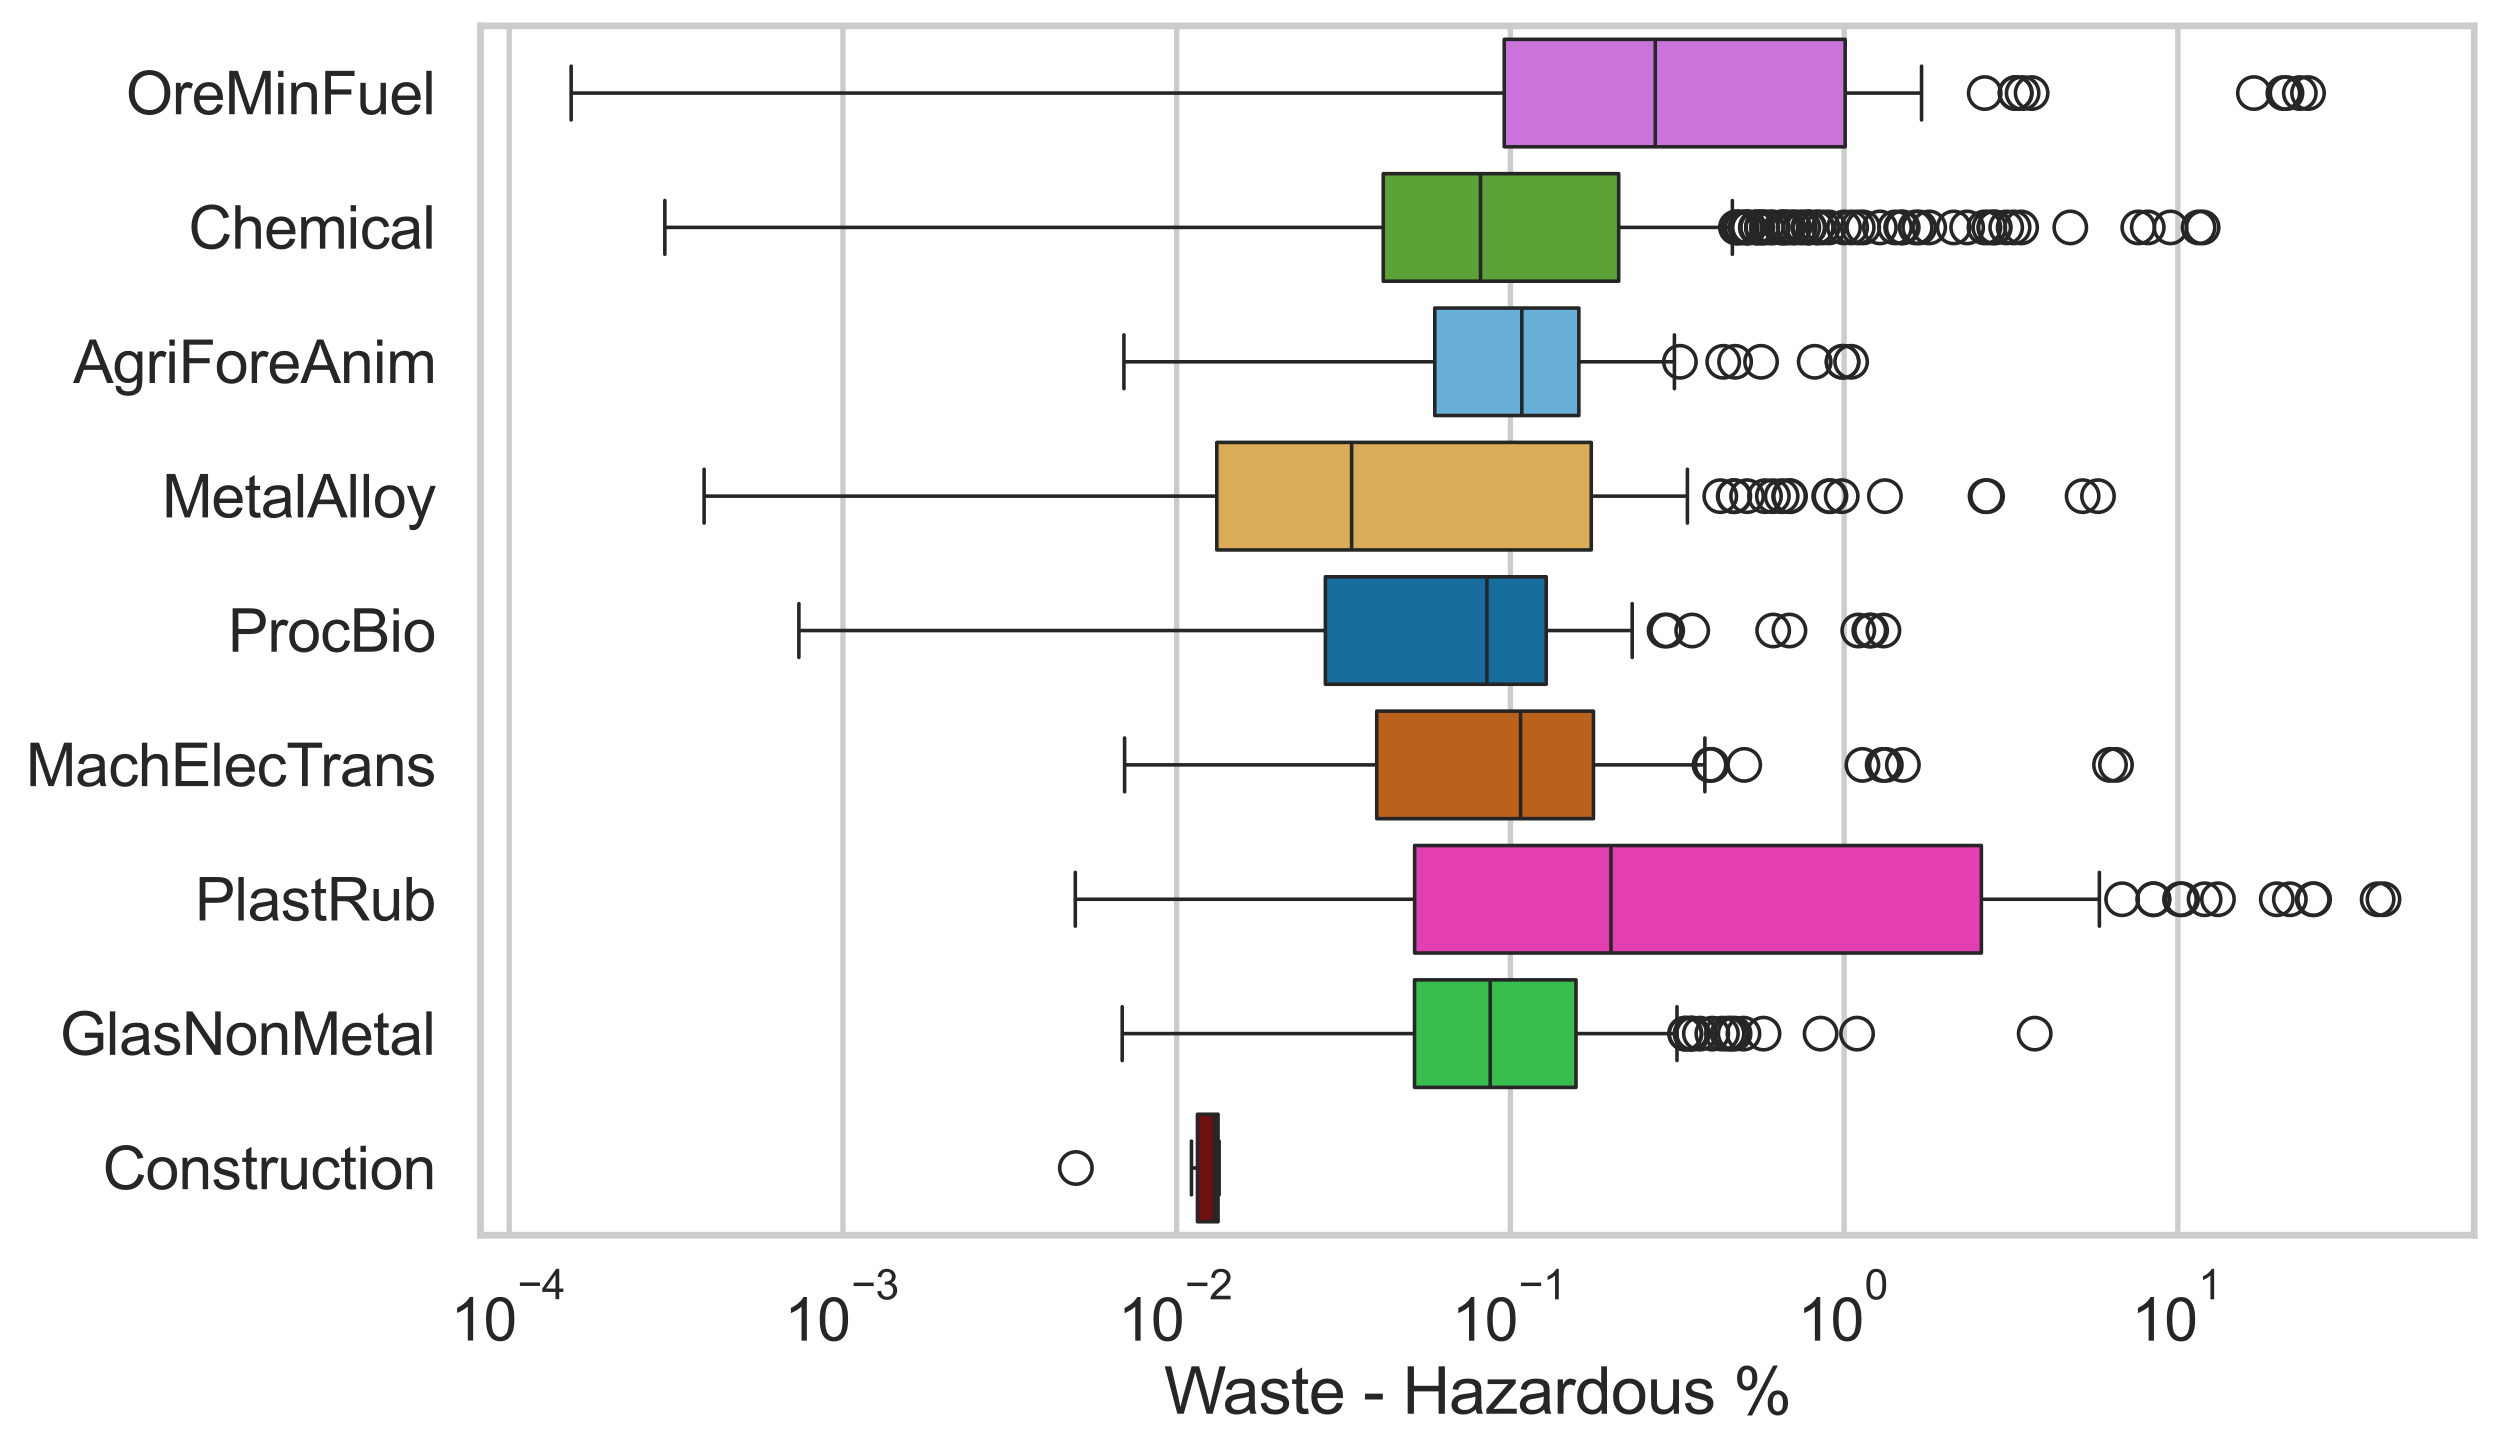 <?xml version="1.0" encoding="utf-8" standalone="no"?>
<!DOCTYPE svg PUBLIC "-//W3C//DTD SVG 1.1//EN"
  "http://www.w3.org/Graphics/SVG/1.1/DTD/svg11.dtd">
<svg xmlns:xlink="http://www.w3.org/1999/xlink" width="695.577pt" height="404.121pt" viewBox="0 0 695.577 404.121" xmlns="http://www.w3.org/2000/svg" version="1.1">
 <defs>
  <style type="text/css">*{stroke-linejoin: round; stroke-linecap: butt}</style>
 </defs>
 <g id="figure_1">
  <g id="patch_1">
   <path d="M 0 404.121 
L 695.577 404.121 
L 695.577 0 
L 0 0 
z
" style="fill: #ffffff"/>
  </g>
  <g id="axes_1">
   <g id="patch_2">
    <path d="M 133.697 343.665 
L 688.377 343.665 
L 688.377 7.2 
L 133.697 7.2 
z
" style="fill: #ffffff"/>
   </g>
   <g id="matplotlib.axis_1">
    <g id="xtick_1">
     <g id="line2d_1">
      <path d="M 141.683 343.665 
L 141.683 7.2 
" clip-path="url(#p36e821c05b)" style="fill: none; stroke: #cccccc; stroke-width: 1.5; stroke-linecap: round"/>
     </g>
     <g id="text_1">
      <!-- $\mathdefault{10^{-4}}$ -->
      <g style="fill: #262626" transform="translate(125.348 373.015) scale(0.165 -0.165)">
       <defs>
        <path id="ArialMT-31" d="M 2384 0 
L 1822 0 
L 1822 3584 
Q 1619 3391 1289 3197 
Q 959 3003 697 2906 
L 697 3450 
Q 1169 3672 1522 3987 
Q 1875 4303 2022 4600 
L 2384 4600 
L 2384 0 
z
" transform="scale(0.016)"/>
        <path id="ArialMT-30" d="M 266 2259 
Q 266 3072 433 3567 
Q 600 4063 929 4331 
Q 1259 4600 1759 4600 
Q 2128 4600 2406 4451 
Q 2684 4303 2865 4023 
Q 3047 3744 3150 3342 
Q 3253 2941 3253 2259 
Q 3253 1453 3087 958 
Q 2922 463 2592 192 
Q 2263 -78 1759 -78 
Q 1097 -78 719 397 
Q 266 969 266 2259 
z
M 844 2259 
Q 844 1131 1108 757 
Q 1372 384 1759 384 
Q 2147 384 2411 759 
Q 2675 1134 2675 2259 
Q 2675 3391 2411 3762 
Q 2147 4134 1753 4134 
Q 1366 4134 1134 3806 
Q 844 3388 844 2259 
z
" transform="scale(0.016)"/>
        <path id="ArialMT-2212" d="M 3381 1997 
L 356 1997 
L 356 2522 
L 3381 2522 
L 3381 1997 
z
" transform="scale(0.016)"/>
        <path id="ArialMT-34" d="M 2069 0 
L 2069 1097 
L 81 1097 
L 81 1613 
L 2172 4581 
L 2631 4581 
L 2631 1613 
L 3250 1613 
L 3250 1097 
L 2631 1097 
L 2631 0 
L 2069 0 
z
M 2069 1613 
L 2069 3678 
L 634 1613 
L 2069 1613 
z
" transform="scale(0.016)"/>
       </defs>
       <use xlink:href="#ArialMT-31" transform="translate(0 0.202)"/>
       <use xlink:href="#ArialMT-30" transform="translate(55.615 0.202)"/>
       <use xlink:href="#ArialMT-2212" transform="translate(112.973 69.895) scale(0.7)"/>
       <use xlink:href="#ArialMT-34" transform="translate(153.852 69.895) scale(0.7)"/>
      </g>
     </g>
    </g>
    <g id="xtick_2">
     <g id="line2d_2">
      <path d="M 234.536 343.665 
L 234.536 7.2 
" clip-path="url(#p36e821c05b)" style="fill: none; stroke: #cccccc; stroke-width: 1.5; stroke-linecap: round"/>
     </g>
     <g id="text_2">
      <!-- $\mathdefault{10^{-3}}$ -->
      <g style="fill: #262626" transform="translate(218.201 373.18) scale(0.165 -0.165)">
       <defs>
        <path id="ArialMT-33" d="M 269 1209 
L 831 1284 
Q 928 806 1161 595 
Q 1394 384 1728 384 
Q 2125 384 2398 659 
Q 2672 934 2672 1341 
Q 2672 1728 2419 1979 
Q 2166 2231 1775 2231 
Q 1616 2231 1378 2169 
L 1441 2663 
Q 1497 2656 1531 2656 
Q 1891 2656 2178 2843 
Q 2466 3031 2466 3422 
Q 2466 3731 2256 3934 
Q 2047 4138 1716 4138 
Q 1388 4138 1169 3931 
Q 950 3725 888 3313 
L 325 3413 
Q 428 3978 793 4289 
Q 1159 4600 1703 4600 
Q 2078 4600 2393 4439 
Q 2709 4278 2876 4000 
Q 3044 3722 3044 3409 
Q 3044 3113 2884 2869 
Q 2725 2625 2413 2481 
Q 2819 2388 3044 2092 
Q 3269 1797 3269 1353 
Q 3269 753 2831 336 
Q 2394 -81 1725 -81 
Q 1122 -81 723 278 
Q 325 638 269 1209 
z
" transform="scale(0.016)"/>
       </defs>
       <use xlink:href="#ArialMT-31" transform="translate(0 0.994)"/>
       <use xlink:href="#ArialMT-30" transform="translate(55.615 0.994)"/>
       <use xlink:href="#ArialMT-2212" transform="translate(112.973 70.688) scale(0.7)"/>
       <use xlink:href="#ArialMT-33" transform="translate(153.852 70.688) scale(0.7)"/>
      </g>
     </g>
    </g>
    <g id="xtick_3">
     <g id="line2d_3">
      <path d="M 327.39 343.665 
L 327.39 7.2 
" clip-path="url(#p36e821c05b)" style="fill: none; stroke: #cccccc; stroke-width: 1.5; stroke-linecap: round"/>
     </g>
     <g id="text_3">
      <!-- $\mathdefault{10^{-2}}$ -->
      <g style="fill: #262626" transform="translate(311.055 373.18) scale(0.165 -0.165)">
       <defs>
        <path id="ArialMT-32" d="M 3222 541 
L 3222 0 
L 194 0 
Q 188 203 259 391 
Q 375 700 629 1000 
Q 884 1300 1366 1694 
Q 2113 2306 2375 2664 
Q 2638 3022 2638 3341 
Q 2638 3675 2398 3904 
Q 2159 4134 1775 4134 
Q 1369 4134 1125 3890 
Q 881 3647 878 3216 
L 300 3275 
Q 359 3922 746 4261 
Q 1134 4600 1788 4600 
Q 2447 4600 2831 4234 
Q 3216 3869 3216 3328 
Q 3216 3053 3103 2787 
Q 2991 2522 2730 2228 
Q 2469 1934 1863 1422 
Q 1356 997 1212 845 
Q 1069 694 975 541 
L 3222 541 
z
" transform="scale(0.016)"/>
       </defs>
       <use xlink:href="#ArialMT-31" transform="translate(0 0.994)"/>
       <use xlink:href="#ArialMT-30" transform="translate(55.615 0.994)"/>
       <use xlink:href="#ArialMT-2212" transform="translate(112.973 70.688) scale(0.7)"/>
       <use xlink:href="#ArialMT-32" transform="translate(153.852 70.688) scale(0.7)"/>
      </g>
     </g>
    </g>
    <g id="xtick_4">
     <g id="line2d_4">
      <path d="M 420.243 343.665 
L 420.243 7.2 
" clip-path="url(#p36e821c05b)" style="fill: none; stroke: #cccccc; stroke-width: 1.5; stroke-linecap: round"/>
     </g>
     <g id="text_4">
      <!-- $\mathdefault{10^{-1}}$ -->
      <g style="fill: #262626" transform="translate(403.908 373.18) scale(0.165 -0.165)">
       <use xlink:href="#ArialMT-31" transform="translate(0 0.994)"/>
       <use xlink:href="#ArialMT-30" transform="translate(55.615 0.994)"/>
       <use xlink:href="#ArialMT-2212" transform="translate(112.973 70.688) scale(0.7)"/>
       <use xlink:href="#ArialMT-31" transform="translate(153.852 70.688) scale(0.7)"/>
      </g>
     </g>
    </g>
    <g id="xtick_5">
     <g id="line2d_5">
      <path d="M 513.097 343.665 
L 513.097 7.2 
" clip-path="url(#p36e821c05b)" style="fill: none; stroke: #cccccc; stroke-width: 1.5; stroke-linecap: round"/>
     </g>
     <g id="text_5">
      <!-- $\mathdefault{10^{0}}$ -->
      <g style="fill: #262626" transform="translate(500.144 373.18) scale(0.165 -0.165)">
       <use xlink:href="#ArialMT-31" transform="translate(0 0.994)"/>
       <use xlink:href="#ArialMT-30" transform="translate(55.615 0.994)"/>
       <use xlink:href="#ArialMT-30" transform="translate(112.973 70.688) scale(0.7)"/>
      </g>
     </g>
    </g>
    <g id="xtick_6">
     <g id="line2d_6">
      <path d="M 605.95 343.665 
L 605.95 7.2 
" clip-path="url(#p36e821c05b)" style="fill: none; stroke: #cccccc; stroke-width: 1.5; stroke-linecap: round"/>
     </g>
     <g id="text_6">
      <!-- $\mathdefault{10^{1}}$ -->
      <g style="fill: #262626" transform="translate(592.998 373.18) scale(0.165 -0.165)">
       <use xlink:href="#ArialMT-31" transform="translate(0 0.994)"/>
       <use xlink:href="#ArialMT-30" transform="translate(55.615 0.994)"/>
       <use xlink:href="#ArialMT-31" transform="translate(112.973 70.688) scale(0.7)"/>
      </g>
     </g>
    </g>
    <g id="xtick_7"/>
    <g id="xtick_8"/>
    <g id="xtick_9"/>
    <g id="xtick_10"/>
    <g id="xtick_11"/>
    <g id="xtick_12"/>
    <g id="xtick_13"/>
    <g id="xtick_14"/>
    <g id="xtick_15"/>
    <g id="xtick_16"/>
    <g id="xtick_17"/>
    <g id="xtick_18"/>
    <g id="xtick_19"/>
    <g id="xtick_20"/>
    <g id="xtick_21"/>
    <g id="xtick_22"/>
    <g id="xtick_23"/>
    <g id="xtick_24"/>
    <g id="xtick_25"/>
    <g id="xtick_26"/>
    <g id="xtick_27"/>
    <g id="xtick_28"/>
    <g id="xtick_29"/>
    <g id="xtick_30"/>
    <g id="xtick_31"/>
    <g id="xtick_32"/>
    <g id="xtick_33"/>
    <g id="xtick_34"/>
    <g id="xtick_35"/>
    <g id="xtick_36"/>
    <g id="xtick_37"/>
    <g id="xtick_38"/>
    <g id="xtick_39"/>
    <g id="xtick_40"/>
    <g id="xtick_41"/>
    <g id="xtick_42"/>
    <g id="xtick_43"/>
    <g id="xtick_44"/>
    <g id="xtick_45"/>
    <g id="xtick_46"/>
    <g id="xtick_47"/>
    <g id="xtick_48"/>
    <g id="xtick_49"/>
    <g id="xtick_50"/>
    <g id="xtick_51"/>
    <g id="xtick_52"/>
    <g id="xtick_53"/>
    <g id="text_7">
     <!-- Waste - Hazardous % -->
     <g style="fill: #262626" transform="translate(323.848 393.344) scale(0.18 -0.18)">
      <defs>
       <path id="ArialMT-57" d="M 1294 0 
L 78 4581 
L 700 4581 
L 1397 1578 
Q 1509 1106 1591 641 
Q 1766 1375 1797 1488 
L 2669 4581 
L 3400 4581 
L 4056 2263 
Q 4303 1400 4413 641 
Q 4500 1075 4641 1638 
L 5359 4581 
L 5969 4581 
L 4713 0 
L 4128 0 
L 3163 3491 
Q 3041 3928 3019 4028 
Q 2947 3713 2884 3491 
L 1913 0 
L 1294 0 
z
" transform="scale(0.016)"/>
       <path id="ArialMT-61" d="M 2588 409 
Q 2275 144 1986 34 
Q 1697 -75 1366 -75 
Q 819 -75 525 192 
Q 231 459 231 875 
Q 231 1119 342 1320 
Q 453 1522 633 1644 
Q 813 1766 1038 1828 
Q 1203 1872 1538 1913 
Q 2219 1994 2541 2106 
Q 2544 2222 2544 2253 
Q 2544 2597 2384 2738 
Q 2169 2928 1744 2928 
Q 1347 2928 1158 2789 
Q 969 2650 878 2297 
L 328 2372 
Q 403 2725 575 2942 
Q 747 3159 1072 3276 
Q 1397 3394 1825 3394 
Q 2250 3394 2515 3294 
Q 2781 3194 2906 3042 
Q 3031 2891 3081 2659 
Q 3109 2516 3109 2141 
L 3109 1391 
Q 3109 606 3145 398 
Q 3181 191 3288 0 
L 2700 0 
Q 2613 175 2588 409 
z
M 2541 1666 
Q 2234 1541 1622 1453 
Q 1275 1403 1131 1340 
Q 988 1278 909 1158 
Q 831 1038 831 891 
Q 831 666 1001 516 
Q 1172 366 1500 366 
Q 1825 366 2078 508 
Q 2331 650 2450 897 
Q 2541 1088 2541 1459 
L 2541 1666 
z
" transform="scale(0.016)"/>
       <path id="ArialMT-73" d="M 197 991 
L 753 1078 
Q 800 744 1014 566 
Q 1228 388 1613 388 
Q 2000 388 2187 545 
Q 2375 703 2375 916 
Q 2375 1106 2209 1216 
Q 2094 1291 1634 1406 
Q 1016 1563 777 1677 
Q 538 1791 414 1992 
Q 291 2194 291 2438 
Q 291 2659 392 2848 
Q 494 3038 669 3163 
Q 800 3259 1026 3326 
Q 1253 3394 1513 3394 
Q 1903 3394 2198 3281 
Q 2494 3169 2634 2976 
Q 2775 2784 2828 2463 
L 2278 2388 
Q 2241 2644 2061 2787 
Q 1881 2931 1553 2931 
Q 1166 2931 1000 2803 
Q 834 2675 834 2503 
Q 834 2394 903 2306 
Q 972 2216 1119 2156 
Q 1203 2125 1616 2013 
Q 2213 1853 2448 1751 
Q 2684 1650 2818 1456 
Q 2953 1263 2953 975 
Q 2953 694 2789 445 
Q 2625 197 2315 61 
Q 2006 -75 1616 -75 
Q 969 -75 630 194 
Q 291 463 197 991 
z
" transform="scale(0.016)"/>
       <path id="ArialMT-74" d="M 1650 503 
L 1731 6 
Q 1494 -44 1306 -44 
Q 1000 -44 831 53 
Q 663 150 594 308 
Q 525 466 525 972 
L 525 2881 
L 113 2881 
L 113 3319 
L 525 3319 
L 525 4141 
L 1084 4478 
L 1084 3319 
L 1650 3319 
L 1650 2881 
L 1084 2881 
L 1084 941 
Q 1084 700 1114 631 
Q 1144 563 1211 522 
Q 1278 481 1403 481 
Q 1497 481 1650 503 
z
" transform="scale(0.016)"/>
       <path id="ArialMT-65" d="M 2694 1069 
L 3275 997 
Q 3138 488 2766 206 
Q 2394 -75 1816 -75 
Q 1088 -75 661 373 
Q 234 822 234 1631 
Q 234 2469 665 2931 
Q 1097 3394 1784 3394 
Q 2450 3394 2872 2941 
Q 3294 2488 3294 1666 
Q 3294 1616 3291 1516 
L 816 1516 
Q 847 969 1125 678 
Q 1403 388 1819 388 
Q 2128 388 2347 550 
Q 2566 713 2694 1069 
z
M 847 1978 
L 2700 1978 
Q 2663 2397 2488 2606 
Q 2219 2931 1791 2931 
Q 1403 2931 1139 2672 
Q 875 2413 847 1978 
z
" transform="scale(0.016)"/>
       <path id="ArialMT-20" transform="scale(0.016)"/>
       <path id="ArialMT-2d" d="M 203 1375 
L 203 1941 
L 1931 1941 
L 1931 1375 
L 203 1375 
z
" transform="scale(0.016)"/>
       <path id="ArialMT-48" d="M 513 0 
L 513 4581 
L 1119 4581 
L 1119 2700 
L 3500 2700 
L 3500 4581 
L 4106 4581 
L 4106 0 
L 3500 0 
L 3500 2159 
L 1119 2159 
L 1119 0 
L 513 0 
z
" transform="scale(0.016)"/>
       <path id="ArialMT-7a" d="M 125 0 
L 125 456 
L 2238 2881 
Q 1878 2863 1603 2863 
L 250 2863 
L 250 3319 
L 2963 3319 
L 2963 2947 
L 1166 841 
L 819 456 
Q 1197 484 1528 484 
L 3063 484 
L 3063 0 
L 125 0 
z
" transform="scale(0.016)"/>
       <path id="ArialMT-72" d="M 416 0 
L 416 3319 
L 922 3319 
L 922 2816 
Q 1116 3169 1280 3281 
Q 1444 3394 1641 3394 
Q 1925 3394 2219 3213 
L 2025 2691 
Q 1819 2813 1613 2813 
Q 1428 2813 1281 2702 
Q 1134 2591 1072 2394 
Q 978 2094 978 1738 
L 978 0 
L 416 0 
z
" transform="scale(0.016)"/>
       <path id="ArialMT-64" d="M 2575 0 
L 2575 419 
Q 2259 -75 1647 -75 
Q 1250 -75 917 144 
Q 584 363 401 755 
Q 219 1147 219 1656 
Q 219 2153 384 2558 
Q 550 2963 881 3178 
Q 1213 3394 1622 3394 
Q 1922 3394 2156 3267 
Q 2391 3141 2538 2938 
L 2538 4581 
L 3097 4581 
L 3097 0 
L 2575 0 
z
M 797 1656 
Q 797 1019 1065 703 
Q 1334 388 1700 388 
Q 2069 388 2326 689 
Q 2584 991 2584 1609 
Q 2584 2291 2321 2609 
Q 2059 2928 1675 2928 
Q 1300 2928 1048 2622 
Q 797 2316 797 1656 
z
" transform="scale(0.016)"/>
       <path id="ArialMT-6f" d="M 213 1659 
Q 213 2581 725 3025 
Q 1153 3394 1769 3394 
Q 2453 3394 2887 2945 
Q 3322 2497 3322 1706 
Q 3322 1066 3130 698 
Q 2938 331 2570 128 
Q 2203 -75 1769 -75 
Q 1072 -75 642 372 
Q 213 819 213 1659 
z
M 791 1659 
Q 791 1022 1069 705 
Q 1347 388 1769 388 
Q 2188 388 2466 706 
Q 2744 1025 2744 1678 
Q 2744 2294 2464 2611 
Q 2184 2928 1769 2928 
Q 1347 2928 1069 2612 
Q 791 2297 791 1659 
z
" transform="scale(0.016)"/>
       <path id="ArialMT-75" d="M 2597 0 
L 2597 488 
Q 2209 -75 1544 -75 
Q 1250 -75 995 37 
Q 741 150 617 320 
Q 494 491 444 738 
Q 409 903 409 1263 
L 409 3319 
L 972 3319 
L 972 1478 
Q 972 1038 1006 884 
Q 1059 663 1231 536 
Q 1403 409 1656 409 
Q 1909 409 2131 539 
Q 2353 669 2445 892 
Q 2538 1116 2538 1541 
L 2538 3319 
L 3100 3319 
L 3100 0 
L 2597 0 
z
" transform="scale(0.016)"/>
       <path id="ArialMT-25" d="M 372 3481 
Q 372 3972 619 4315 
Q 866 4659 1334 4659 
Q 1766 4659 2048 4351 
Q 2331 4044 2331 3447 
Q 2331 2866 2045 2552 
Q 1759 2238 1341 2238 
Q 925 2238 648 2547 
Q 372 2856 372 3481 
z
M 1350 4272 
Q 1141 4272 1002 4090 
Q 863 3909 863 3425 
Q 863 2984 1003 2804 
Q 1144 2625 1350 2625 
Q 1563 2625 1702 2806 
Q 1841 2988 1841 3469 
Q 1841 3913 1700 4092 
Q 1559 4272 1350 4272 
z
M 1353 -169 
L 3859 4659 
L 4316 4659 
L 1819 -169 
L 1353 -169 
z
M 3334 1075 
Q 3334 1569 3581 1911 
Q 3828 2253 4300 2253 
Q 4731 2253 5014 1945 
Q 5297 1638 5297 1041 
Q 5297 459 5011 145 
Q 4725 -169 4303 -169 
Q 3888 -169 3611 142 
Q 3334 453 3334 1075 
z
M 4316 1866 
Q 4103 1866 3964 1684 
Q 3825 1503 3825 1019 
Q 3825 581 3965 400 
Q 4106 219 4313 219 
Q 4528 219 4667 400 
Q 4806 581 4806 1063 
Q 4806 1506 4665 1686 
Q 4525 1866 4316 1866 
z
" transform="scale(0.016)"/>
      </defs>
      <use xlink:href="#ArialMT-57"/>
      <use xlink:href="#ArialMT-61" transform="translate(90.635 0)"/>
      <use xlink:href="#ArialMT-73" transform="translate(146.25 0)"/>
      <use xlink:href="#ArialMT-74" transform="translate(196.25 0)"/>
      <use xlink:href="#ArialMT-65" transform="translate(224.033 0)"/>
      <use xlink:href="#ArialMT-20" transform="translate(279.648 0)"/>
      <use xlink:href="#ArialMT-2d" transform="translate(307.432 0)"/>
      <use xlink:href="#ArialMT-20" transform="translate(340.732 0)"/>
      <use xlink:href="#ArialMT-48" transform="translate(368.516 0)"/>
      <use xlink:href="#ArialMT-61" transform="translate(440.732 0)"/>
      <use xlink:href="#ArialMT-7a" transform="translate(496.348 0)"/>
      <use xlink:href="#ArialMT-61" transform="translate(546.348 0)"/>
      <use xlink:href="#ArialMT-72" transform="translate(601.963 0)"/>
      <use xlink:href="#ArialMT-64" transform="translate(635.264 0)"/>
      <use xlink:href="#ArialMT-6f" transform="translate(690.879 0)"/>
      <use xlink:href="#ArialMT-75" transform="translate(746.494 0)"/>
      <use xlink:href="#ArialMT-73" transform="translate(802.109 0)"/>
      <use xlink:href="#ArialMT-20" transform="translate(852.109 0)"/>
      <use xlink:href="#ArialMT-25" transform="translate(879.893 0)"/>
     </g>
    </g>
   </g>
   <g id="matplotlib.axis_2">
    <g id="ytick_1">
     <g id="text_8">
      <!-- OreMinFuel -->
      <g style="fill: #262626" transform="translate(35.013 31.798) scale(0.165 -0.165)">
       <defs>
        <path id="ArialMT-4f" d="M 309 2231 
Q 309 3372 921 4017 
Q 1534 4663 2503 4663 
Q 3138 4663 3647 4359 
Q 4156 4056 4423 3514 
Q 4691 2972 4691 2284 
Q 4691 1588 4409 1038 
Q 4128 488 3612 205 
Q 3097 -78 2500 -78 
Q 1853 -78 1343 234 
Q 834 547 571 1087 
Q 309 1628 309 2231 
z
M 934 2222 
Q 934 1394 1379 917 
Q 1825 441 2497 441 
Q 3181 441 3623 922 
Q 4066 1403 4066 2288 
Q 4066 2847 3877 3264 
Q 3688 3681 3323 3911 
Q 2959 4141 2506 4141 
Q 1863 4141 1398 3698 
Q 934 3256 934 2222 
z
" transform="scale(0.016)"/>
        <path id="ArialMT-4d" d="M 475 0 
L 475 4581 
L 1388 4581 
L 2472 1338 
Q 2622 884 2691 659 
Q 2769 909 2934 1394 
L 4031 4581 
L 4847 4581 
L 4847 0 
L 4263 0 
L 4263 3834 
L 2931 0 
L 2384 0 
L 1059 3900 
L 1059 0 
L 475 0 
z
" transform="scale(0.016)"/>
        <path id="ArialMT-69" d="M 425 3934 
L 425 4581 
L 988 4581 
L 988 3934 
L 425 3934 
z
M 425 0 
L 425 3319 
L 988 3319 
L 988 0 
L 425 0 
z
" transform="scale(0.016)"/>
        <path id="ArialMT-6e" d="M 422 0 
L 422 3319 
L 928 3319 
L 928 2847 
Q 1294 3394 1984 3394 
Q 2284 3394 2536 3286 
Q 2788 3178 2913 3003 
Q 3038 2828 3088 2588 
Q 3119 2431 3119 2041 
L 3119 0 
L 2556 0 
L 2556 2019 
Q 2556 2363 2490 2533 
Q 2425 2703 2258 2804 
Q 2091 2906 1866 2906 
Q 1506 2906 1245 2678 
Q 984 2450 984 1813 
L 984 0 
L 422 0 
z
" transform="scale(0.016)"/>
        <path id="ArialMT-46" d="M 525 0 
L 525 4581 
L 3616 4581 
L 3616 4041 
L 1131 4041 
L 1131 2622 
L 3281 2622 
L 3281 2081 
L 1131 2081 
L 1131 0 
L 525 0 
z
" transform="scale(0.016)"/>
        <path id="ArialMT-6c" d="M 409 0 
L 409 4581 
L 972 4581 
L 972 0 
L 409 0 
z
" transform="scale(0.016)"/>
       </defs>
       <use xlink:href="#ArialMT-4f"/>
       <use xlink:href="#ArialMT-72" transform="translate(77.783 0)"/>
       <use xlink:href="#ArialMT-65" transform="translate(111.084 0)"/>
       <use xlink:href="#ArialMT-4d" transform="translate(166.699 0)"/>
       <use xlink:href="#ArialMT-69" transform="translate(250 0)"/>
       <use xlink:href="#ArialMT-6e" transform="translate(272.217 0)"/>
       <use xlink:href="#ArialMT-46" transform="translate(327.832 0)"/>
       <use xlink:href="#ArialMT-75" transform="translate(388.916 0)"/>
       <use xlink:href="#ArialMT-65" transform="translate(444.531 0)"/>
       <use xlink:href="#ArialMT-6c" transform="translate(500.146 0)"/>
      </g>
     </g>
    </g>
    <g id="ytick_2">
     <g id="text_9">
      <!-- Chemical -->
      <g style="fill: #262626" transform="translate(52.428 69.183) scale(0.165 -0.165)">
       <defs>
        <path id="ArialMT-43" d="M 3763 1606 
L 4369 1453 
Q 4178 706 3683 314 
Q 3188 -78 2472 -78 
Q 1731 -78 1267 223 
Q 803 525 561 1097 
Q 319 1669 319 2325 
Q 319 3041 592 3573 
Q 866 4106 1370 4382 
Q 1875 4659 2481 4659 
Q 3169 4659 3637 4309 
Q 4106 3959 4291 3325 
L 3694 3184 
Q 3534 3684 3231 3912 
Q 2928 4141 2469 4141 
Q 1941 4141 1586 3887 
Q 1231 3634 1087 3207 
Q 944 2781 944 2328 
Q 944 1744 1114 1308 
Q 1284 872 1643 656 
Q 2003 441 2422 441 
Q 2931 441 3284 734 
Q 3638 1028 3763 1606 
z
" transform="scale(0.016)"/>
        <path id="ArialMT-68" d="M 422 0 
L 422 4581 
L 984 4581 
L 984 2938 
Q 1378 3394 1978 3394 
Q 2347 3394 2619 3248 
Q 2891 3103 3008 2847 
Q 3125 2591 3125 2103 
L 3125 0 
L 2563 0 
L 2563 2103 
Q 2563 2525 2380 2717 
Q 2197 2909 1863 2909 
Q 1613 2909 1392 2779 
Q 1172 2650 1078 2428 
Q 984 2206 984 1816 
L 984 0 
L 422 0 
z
" transform="scale(0.016)"/>
        <path id="ArialMT-6d" d="M 422 0 
L 422 3319 
L 925 3319 
L 925 2853 
Q 1081 3097 1340 3245 
Q 1600 3394 1931 3394 
Q 2300 3394 2536 3241 
Q 2772 3088 2869 2813 
Q 3263 3394 3894 3394 
Q 4388 3394 4653 3120 
Q 4919 2847 4919 2278 
L 4919 0 
L 4359 0 
L 4359 2091 
Q 4359 2428 4304 2576 
Q 4250 2725 4106 2815 
Q 3963 2906 3769 2906 
Q 3419 2906 3187 2673 
Q 2956 2441 2956 1928 
L 2956 0 
L 2394 0 
L 2394 2156 
Q 2394 2531 2256 2718 
Q 2119 2906 1806 2906 
Q 1569 2906 1367 2781 
Q 1166 2656 1075 2415 
Q 984 2175 984 1722 
L 984 0 
L 422 0 
z
" transform="scale(0.016)"/>
        <path id="ArialMT-63" d="M 2588 1216 
L 3141 1144 
Q 3050 572 2676 248 
Q 2303 -75 1759 -75 
Q 1078 -75 664 370 
Q 250 816 250 1647 
Q 250 2184 428 2587 
Q 606 2991 970 3192 
Q 1334 3394 1763 3394 
Q 2303 3394 2647 3120 
Q 2991 2847 3088 2344 
L 2541 2259 
Q 2463 2594 2264 2762 
Q 2066 2931 1784 2931 
Q 1359 2931 1093 2626 
Q 828 2322 828 1663 
Q 828 994 1084 691 
Q 1341 388 1753 388 
Q 2084 388 2306 591 
Q 2528 794 2588 1216 
z
" transform="scale(0.016)"/>
       </defs>
       <use xlink:href="#ArialMT-43"/>
       <use xlink:href="#ArialMT-68" transform="translate(72.217 0)"/>
       <use xlink:href="#ArialMT-65" transform="translate(127.832 0)"/>
       <use xlink:href="#ArialMT-6d" transform="translate(183.447 0)"/>
       <use xlink:href="#ArialMT-69" transform="translate(266.748 0)"/>
       <use xlink:href="#ArialMT-63" transform="translate(288.965 0)"/>
       <use xlink:href="#ArialMT-61" transform="translate(338.965 0)"/>
       <use xlink:href="#ArialMT-6c" transform="translate(394.58 0)"/>
      </g>
     </g>
    </g>
    <g id="ytick_3">
     <g id="text_10">
      <!-- AgriForeAnim -->
      <g style="fill: #262626" transform="translate(20.341 106.568) scale(0.165 -0.165)">
       <defs>
        <path id="ArialMT-41" d="M -9 0 
L 1750 4581 
L 2403 4581 
L 4278 0 
L 3588 0 
L 3053 1388 
L 1138 1388 
L 634 0 
L -9 0 
z
M 1313 1881 
L 2866 1881 
L 2388 3150 
Q 2169 3728 2063 4100 
Q 1975 3659 1816 3225 
L 1313 1881 
z
" transform="scale(0.016)"/>
        <path id="ArialMT-67" d="M 319 -275 
L 866 -356 
Q 900 -609 1056 -725 
Q 1266 -881 1628 -881 
Q 2019 -881 2231 -725 
Q 2444 -569 2519 -288 
Q 2563 -116 2559 434 
Q 2191 0 1641 0 
Q 956 0 581 494 
Q 206 988 206 1678 
Q 206 2153 378 2554 
Q 550 2956 876 3175 
Q 1203 3394 1644 3394 
Q 2231 3394 2613 2919 
L 2613 3319 
L 3131 3319 
L 3131 450 
Q 3131 -325 2973 -648 
Q 2816 -972 2473 -1159 
Q 2131 -1347 1631 -1347 
Q 1038 -1347 672 -1080 
Q 306 -813 319 -275 
z
M 784 1719 
Q 784 1066 1043 766 
Q 1303 466 1694 466 
Q 2081 466 2343 764 
Q 2606 1063 2606 1700 
Q 2606 2309 2336 2618 
Q 2066 2928 1684 2928 
Q 1309 2928 1046 2623 
Q 784 2319 784 1719 
z
" transform="scale(0.016)"/>
       </defs>
       <use xlink:href="#ArialMT-41"/>
       <use xlink:href="#ArialMT-67" transform="translate(66.699 0)"/>
       <use xlink:href="#ArialMT-72" transform="translate(122.314 0)"/>
       <use xlink:href="#ArialMT-69" transform="translate(155.615 0)"/>
       <use xlink:href="#ArialMT-46" transform="translate(177.832 0)"/>
       <use xlink:href="#ArialMT-6f" transform="translate(238.916 0)"/>
       <use xlink:href="#ArialMT-72" transform="translate(294.531 0)"/>
       <use xlink:href="#ArialMT-65" transform="translate(327.832 0)"/>
       <use xlink:href="#ArialMT-41" transform="translate(383.447 0)"/>
       <use xlink:href="#ArialMT-6e" transform="translate(450.146 0)"/>
       <use xlink:href="#ArialMT-69" transform="translate(505.762 0)"/>
       <use xlink:href="#ArialMT-6d" transform="translate(527.979 0)"/>
      </g>
     </g>
    </g>
    <g id="ytick_4">
     <g id="text_11">
      <!-- MetalAlloy -->
      <g style="fill: #262626" transform="translate(45.088 143.953) scale(0.165 -0.165)">
       <defs>
        <path id="ArialMT-79" d="M 397 -1278 
L 334 -750 
Q 519 -800 656 -800 
Q 844 -800 956 -737 
Q 1069 -675 1141 -563 
Q 1194 -478 1313 -144 
Q 1328 -97 1363 -6 
L 103 3319 
L 709 3319 
L 1400 1397 
Q 1534 1031 1641 628 
Q 1738 1016 1872 1384 
L 2581 3319 
L 3144 3319 
L 1881 -56 
Q 1678 -603 1566 -809 
Q 1416 -1088 1222 -1217 
Q 1028 -1347 759 -1347 
Q 597 -1347 397 -1278 
z
" transform="scale(0.016)"/>
       </defs>
       <use xlink:href="#ArialMT-4d"/>
       <use xlink:href="#ArialMT-65" transform="translate(83.301 0)"/>
       <use xlink:href="#ArialMT-74" transform="translate(138.916 0)"/>
       <use xlink:href="#ArialMT-61" transform="translate(166.699 0)"/>
       <use xlink:href="#ArialMT-6c" transform="translate(222.314 0)"/>
       <use xlink:href="#ArialMT-41" transform="translate(244.531 0)"/>
       <use xlink:href="#ArialMT-6c" transform="translate(311.23 0)"/>
       <use xlink:href="#ArialMT-6c" transform="translate(333.447 0)"/>
       <use xlink:href="#ArialMT-6f" transform="translate(355.664 0)"/>
       <use xlink:href="#ArialMT-79" transform="translate(411.279 0)"/>
      </g>
     </g>
    </g>
    <g id="ytick_5">
     <g id="text_12">
      <!-- ProcBio -->
      <g style="fill: #262626" transform="translate(63.424 181.337) scale(0.165 -0.165)">
       <defs>
        <path id="ArialMT-50" d="M 494 0 
L 494 4581 
L 2222 4581 
Q 2678 4581 2919 4538 
Q 3256 4481 3484 4323 
Q 3713 4166 3852 3881 
Q 3991 3597 3991 3256 
Q 3991 2672 3619 2267 
Q 3247 1863 2275 1863 
L 1100 1863 
L 1100 0 
L 494 0 
z
M 1100 2403 
L 2284 2403 
Q 2872 2403 3119 2622 
Q 3366 2841 3366 3238 
Q 3366 3525 3220 3729 
Q 3075 3934 2838 4000 
Q 2684 4041 2272 4041 
L 1100 4041 
L 1100 2403 
z
" transform="scale(0.016)"/>
        <path id="ArialMT-42" d="M 469 0 
L 469 4581 
L 2188 4581 
Q 2713 4581 3030 4442 
Q 3347 4303 3526 4014 
Q 3706 3725 3706 3409 
Q 3706 3116 3547 2856 
Q 3388 2597 3066 2438 
Q 3481 2316 3704 2022 
Q 3928 1728 3928 1328 
Q 3928 1006 3792 729 
Q 3656 453 3456 303 
Q 3256 153 2954 76 
Q 2653 0 2216 0 
L 469 0 
z
M 1075 2656 
L 2066 2656 
Q 2469 2656 2644 2709 
Q 2875 2778 2992 2937 
Q 3109 3097 3109 3338 
Q 3109 3566 3000 3739 
Q 2891 3913 2687 3977 
Q 2484 4041 1991 4041 
L 1075 4041 
L 1075 2656 
z
M 1075 541 
L 2216 541 
Q 2509 541 2628 563 
Q 2838 600 2978 687 
Q 3119 775 3209 942 
Q 3300 1109 3300 1328 
Q 3300 1584 3169 1773 
Q 3038 1963 2805 2039 
Q 2572 2116 2134 2116 
L 1075 2116 
L 1075 541 
z
" transform="scale(0.016)"/>
       </defs>
       <use xlink:href="#ArialMT-50"/>
       <use xlink:href="#ArialMT-72" transform="translate(66.699 0)"/>
       <use xlink:href="#ArialMT-6f" transform="translate(100 0)"/>
       <use xlink:href="#ArialMT-63" transform="translate(155.615 0)"/>
       <use xlink:href="#ArialMT-42" transform="translate(205.615 0)"/>
       <use xlink:href="#ArialMT-69" transform="translate(272.314 0)"/>
       <use xlink:href="#ArialMT-6f" transform="translate(294.531 0)"/>
      </g>
     </g>
    </g>
    <g id="ytick_6">
     <g id="text_13">
      <!-- MachElecTrans -->
      <g style="fill: #262626" transform="translate(7.2 218.722) scale(0.165 -0.165)">
       <defs>
        <path id="ArialMT-45" d="M 506 0 
L 506 4581 
L 3819 4581 
L 3819 4041 
L 1113 4041 
L 1113 2638 
L 3647 2638 
L 3647 2100 
L 1113 2100 
L 1113 541 
L 3925 541 
L 3925 0 
L 506 0 
z
" transform="scale(0.016)"/>
        <path id="ArialMT-54" d="M 1659 0 
L 1659 4041 
L 150 4041 
L 150 4581 
L 3781 4581 
L 3781 4041 
L 2266 4041 
L 2266 0 
L 1659 0 
z
" transform="scale(0.016)"/>
       </defs>
       <use xlink:href="#ArialMT-4d"/>
       <use xlink:href="#ArialMT-61" transform="translate(83.301 0)"/>
       <use xlink:href="#ArialMT-63" transform="translate(138.916 0)"/>
       <use xlink:href="#ArialMT-68" transform="translate(188.916 0)"/>
       <use xlink:href="#ArialMT-45" transform="translate(244.531 0)"/>
       <use xlink:href="#ArialMT-6c" transform="translate(311.23 0)"/>
       <use xlink:href="#ArialMT-65" transform="translate(333.447 0)"/>
       <use xlink:href="#ArialMT-63" transform="translate(389.062 0)"/>
       <use xlink:href="#ArialMT-54" transform="translate(439.062 0)"/>
       <use xlink:href="#ArialMT-72" transform="translate(496.396 0)"/>
       <use xlink:href="#ArialMT-61" transform="translate(529.697 0)"/>
       <use xlink:href="#ArialMT-6e" transform="translate(585.312 0)"/>
       <use xlink:href="#ArialMT-73" transform="translate(640.928 0)"/>
      </g>
     </g>
    </g>
    <g id="ytick_7">
     <g id="text_14">
      <!-- PlastRub -->
      <g style="fill: #262626" transform="translate(54.248 256.107) scale(0.165 -0.165)">
       <defs>
        <path id="ArialMT-52" d="M 503 0 
L 503 4581 
L 2534 4581 
Q 3147 4581 3465 4457 
Q 3784 4334 3975 4021 
Q 4166 3709 4166 3331 
Q 4166 2844 3850 2509 
Q 3534 2175 2875 2084 
Q 3116 1969 3241 1856 
Q 3506 1613 3744 1247 
L 4541 0 
L 3778 0 
L 3172 953 
Q 2906 1366 2734 1584 
Q 2563 1803 2427 1890 
Q 2291 1978 2150 2013 
Q 2047 2034 1813 2034 
L 1109 2034 
L 1109 0 
L 503 0 
z
M 1109 2559 
L 2413 2559 
Q 2828 2559 3062 2645 
Q 3297 2731 3419 2920 
Q 3541 3109 3541 3331 
Q 3541 3656 3305 3865 
Q 3069 4075 2559 4075 
L 1109 4075 
L 1109 2559 
z
" transform="scale(0.016)"/>
        <path id="ArialMT-62" d="M 941 0 
L 419 0 
L 419 4581 
L 981 4581 
L 981 2947 
Q 1338 3394 1891 3394 
Q 2197 3394 2470 3270 
Q 2744 3147 2920 2923 
Q 3097 2700 3197 2384 
Q 3297 2069 3297 1709 
Q 3297 856 2875 390 
Q 2453 -75 1863 -75 
Q 1275 -75 941 416 
L 941 0 
z
M 934 1684 
Q 934 1088 1097 822 
Q 1363 388 1816 388 
Q 2184 388 2453 708 
Q 2722 1028 2722 1663 
Q 2722 2313 2464 2622 
Q 2206 2931 1841 2931 
Q 1472 2931 1203 2611 
Q 934 2291 934 1684 
z
" transform="scale(0.016)"/>
       </defs>
       <use xlink:href="#ArialMT-50"/>
       <use xlink:href="#ArialMT-6c" transform="translate(66.699 0)"/>
       <use xlink:href="#ArialMT-61" transform="translate(88.916 0)"/>
       <use xlink:href="#ArialMT-73" transform="translate(144.531 0)"/>
       <use xlink:href="#ArialMT-74" transform="translate(194.531 0)"/>
       <use xlink:href="#ArialMT-52" transform="translate(222.314 0)"/>
       <use xlink:href="#ArialMT-75" transform="translate(294.531 0)"/>
       <use xlink:href="#ArialMT-62" transform="translate(350.146 0)"/>
      </g>
     </g>
    </g>
    <g id="ytick_8">
     <g id="text_15">
      <!-- GlasNonMetal -->
      <g style="fill: #262626" transform="translate(16.659 293.492) scale(0.165 -0.165)">
       <defs>
        <path id="ArialMT-47" d="M 2638 1797 
L 2638 2334 
L 4578 2338 
L 4578 638 
Q 4131 281 3656 101 
Q 3181 -78 2681 -78 
Q 2006 -78 1454 211 
Q 903 500 622 1047 
Q 341 1594 341 2269 
Q 341 2938 620 3517 
Q 900 4097 1425 4378 
Q 1950 4659 2634 4659 
Q 3131 4659 3532 4498 
Q 3934 4338 4162 4050 
Q 4391 3763 4509 3300 
L 3963 3150 
Q 3859 3500 3706 3700 
Q 3553 3900 3268 4020 
Q 2984 4141 2638 4141 
Q 2222 4141 1919 4014 
Q 1616 3888 1430 3681 
Q 1244 3475 1141 3228 
Q 966 2803 966 2306 
Q 966 1694 1177 1281 
Q 1388 869 1791 669 
Q 2194 469 2647 469 
Q 3041 469 3416 620 
Q 3791 772 3984 944 
L 3984 1797 
L 2638 1797 
z
" transform="scale(0.016)"/>
        <path id="ArialMT-4e" d="M 488 0 
L 488 4581 
L 1109 4581 
L 3516 984 
L 3516 4581 
L 4097 4581 
L 4097 0 
L 3475 0 
L 1069 3600 
L 1069 0 
L 488 0 
z
" transform="scale(0.016)"/>
       </defs>
       <use xlink:href="#ArialMT-47"/>
       <use xlink:href="#ArialMT-6c" transform="translate(77.783 0)"/>
       <use xlink:href="#ArialMT-61" transform="translate(100 0)"/>
       <use xlink:href="#ArialMT-73" transform="translate(155.615 0)"/>
       <use xlink:href="#ArialMT-4e" transform="translate(205.615 0)"/>
       <use xlink:href="#ArialMT-6f" transform="translate(277.832 0)"/>
       <use xlink:href="#ArialMT-6e" transform="translate(333.447 0)"/>
       <use xlink:href="#ArialMT-4d" transform="translate(389.062 0)"/>
       <use xlink:href="#ArialMT-65" transform="translate(472.363 0)"/>
       <use xlink:href="#ArialMT-74" transform="translate(527.979 0)"/>
       <use xlink:href="#ArialMT-61" transform="translate(555.762 0)"/>
       <use xlink:href="#ArialMT-6c" transform="translate(611.377 0)"/>
      </g>
     </g>
    </g>
    <g id="ytick_9">
     <g id="text_16">
      <!-- Construction -->
      <g style="fill: #262626" transform="translate(28.575 330.877) scale(0.165 -0.165)">
       <use xlink:href="#ArialMT-43"/>
       <use xlink:href="#ArialMT-6f" transform="translate(72.217 0)"/>
       <use xlink:href="#ArialMT-6e" transform="translate(127.832 0)"/>
       <use xlink:href="#ArialMT-73" transform="translate(183.447 0)"/>
       <use xlink:href="#ArialMT-74" transform="translate(233.447 0)"/>
       <use xlink:href="#ArialMT-72" transform="translate(261.23 0)"/>
       <use xlink:href="#ArialMT-75" transform="translate(294.531 0)"/>
       <use xlink:href="#ArialMT-63" transform="translate(350.146 0)"/>
       <use xlink:href="#ArialMT-74" transform="translate(400.146 0)"/>
       <use xlink:href="#ArialMT-69" transform="translate(427.93 0)"/>
       <use xlink:href="#ArialMT-6f" transform="translate(450.146 0)"/>
       <use xlink:href="#ArialMT-6e" transform="translate(505.762 0)"/>
      </g>
     </g>
    </g>
   </g>
   <g id="patch_3">
    <path d="M 418.526 10.938 
L 418.526 40.846 
L 513.375 40.846 
L 513.375 10.938 
L 418.526 10.938 
z
" clip-path="url(#p36e821c05b)" style="fill: #ca74db; stroke: #262626; stroke-linejoin: miter"/>
   </g>
   <g id="line2d_7">
    <path d="M 418.526 25.892 
L 158.91 25.892 
" clip-path="url(#p36e821c05b)" style="fill: none; stroke: #262626"/>
   </g>
   <g id="line2d_8">
    <path d="M 513.375 25.892 
L 534.636 25.892 
" clip-path="url(#p36e821c05b)" style="fill: none; stroke: #262626"/>
   </g>
   <g id="line2d_9">
    <path d="M 158.91 18.415 
L 158.91 33.369 
" clip-path="url(#p36e821c05b)" style="fill: none; stroke: #262626; stroke-linecap: round"/>
   </g>
   <g id="line2d_10">
    <path d="M 534.636 18.415 
L 534.636 33.369 
" clip-path="url(#p36e821c05b)" style="fill: none; stroke: #262626; stroke-linecap: round"/>
   </g>
   <g id="line2d_11">
    <defs>
     <path id="ma2f3b4f386" d="M 0 4.5 
C 1.193 4.5 2.338 4.026 3.182 3.182 
C 4.026 2.338 4.5 1.193 4.5 0 
C 4.5 -1.193 4.026 -2.338 3.182 -3.182 
C 2.338 -4.026 1.193 -4.5 0 -4.5 
C -1.193 -4.5 -2.338 -4.026 -3.182 -3.182 
C -4.026 -2.338 -4.5 -1.193 -4.5 0 
C -4.5 1.193 -4.026 2.338 -3.182 3.182 
C -2.338 4.026 -1.193 4.5 0 4.5 
z
" style="stroke: #262626"/>
    </defs>
    <g clip-path="url(#p36e821c05b)">
     <use xlink:href="#ma2f3b4f386" x="639.881" y="25.892" style="fill-opacity: 0; stroke: #262626"/>
     <use xlink:href="#ma2f3b4f386" x="560.85" y="25.892" style="fill-opacity: 0; stroke: #262626"/>
     <use xlink:href="#ma2f3b4f386" x="642.161" y="25.892" style="fill-opacity: 0; stroke: #262626"/>
     <use xlink:href="#ma2f3b4f386" x="565.258" y="25.892" style="fill-opacity: 0; stroke: #262626"/>
     <use xlink:href="#ma2f3b4f386" x="562.76" y="25.892" style="fill-opacity: 0; stroke: #262626"/>
     <use xlink:href="#ma2f3b4f386" x="635.309" y="25.892" style="fill-opacity: 0; stroke: #262626"/>
     <use xlink:href="#ma2f3b4f386" x="560.771" y="25.892" style="fill-opacity: 0; stroke: #262626"/>
     <use xlink:href="#ma2f3b4f386" x="552.209" y="25.892" style="fill-opacity: 0; stroke: #262626"/>
     <use xlink:href="#ma2f3b4f386" x="636.167" y="25.892" style="fill-opacity: 0; stroke: #262626"/>
     <use xlink:href="#ma2f3b4f386" x="627.101" y="25.892" style="fill-opacity: 0; stroke: #262626"/>
    </g>
   </g>
   <g id="patch_4">
    <path d="M 384.867 48.323 
L 384.867 78.231 
L 450.369 78.231 
L 450.369 48.323 
L 384.867 48.323 
z
" clip-path="url(#p36e821c05b)" style="fill: #5ca236; stroke: #262626; stroke-linejoin: miter"/>
   </g>
   <g id="line2d_12">
    <path d="M 384.867 63.277 
L 184.977 63.277 
" clip-path="url(#p36e821c05b)" style="fill: none; stroke: #262626"/>
   </g>
   <g id="line2d_13">
    <path d="M 450.369 63.277 
L 481.997 63.277 
" clip-path="url(#p36e821c05b)" style="fill: none; stroke: #262626"/>
   </g>
   <g id="line2d_14">
    <path d="M 184.977 55.8 
L 184.977 70.754 
" clip-path="url(#p36e821c05b)" style="fill: none; stroke: #262626; stroke-linecap: round"/>
   </g>
   <g id="line2d_15">
    <path d="M 481.997 55.8 
L 481.997 70.754 
" clip-path="url(#p36e821c05b)" style="fill: none; stroke: #262626; stroke-linecap: round"/>
   </g>
   <g id="line2d_16">
    <g clip-path="url(#p36e821c05b)">
     <use xlink:href="#ma2f3b4f386" x="490.329" y="63.277" style="fill-opacity: 0; stroke: #262626"/>
     <use xlink:href="#ma2f3b4f386" x="527.258" y="63.277" style="fill-opacity: 0; stroke: #262626"/>
     <use xlink:href="#ma2f3b4f386" x="553.484" y="63.277" style="fill-opacity: 0; stroke: #262626"/>
     <use xlink:href="#ma2f3b4f386" x="503.326" y="63.277" style="fill-opacity: 0; stroke: #262626"/>
     <use xlink:href="#ma2f3b4f386" x="547.332" y="63.277" style="fill-opacity: 0; stroke: #262626"/>
     <use xlink:href="#ma2f3b4f386" x="612.835" y="63.277" style="fill-opacity: 0; stroke: #262626"/>
     <use xlink:href="#ma2f3b4f386" x="488.802" y="63.277" style="fill-opacity: 0; stroke: #262626"/>
     <use xlink:href="#ma2f3b4f386" x="496.317" y="63.277" style="fill-opacity: 0; stroke: #262626"/>
     <use xlink:href="#ma2f3b4f386" x="486.403" y="63.277" style="fill-opacity: 0; stroke: #262626"/>
     <use xlink:href="#ma2f3b4f386" x="495.611" y="63.277" style="fill-opacity: 0; stroke: #262626"/>
     <use xlink:href="#ma2f3b4f386" x="503.119" y="63.277" style="fill-opacity: 0; stroke: #262626"/>
     <use xlink:href="#ma2f3b4f386" x="505.471" y="63.277" style="fill-opacity: 0; stroke: #262626"/>
     <use xlink:href="#ma2f3b4f386" x="523.04" y="63.277" style="fill-opacity: 0; stroke: #262626"/>
     <use xlink:href="#ma2f3b4f386" x="483.172" y="63.277" style="fill-opacity: 0; stroke: #262626"/>
     <use xlink:href="#ma2f3b4f386" x="507.132" y="63.277" style="fill-opacity: 0; stroke: #262626"/>
     <use xlink:href="#ma2f3b4f386" x="505.666" y="63.277" style="fill-opacity: 0; stroke: #262626"/>
     <use xlink:href="#ma2f3b4f386" x="486.594" y="63.277" style="fill-opacity: 0; stroke: #262626"/>
     <use xlink:href="#ma2f3b4f386" x="495.789" y="63.277" style="fill-opacity: 0; stroke: #262626"/>
     <use xlink:href="#ma2f3b4f386" x="492.865" y="63.277" style="fill-opacity: 0; stroke: #262626"/>
     <use xlink:href="#ma2f3b4f386" x="508.851" y="63.277" style="fill-opacity: 0; stroke: #262626"/>
     <use xlink:href="#ma2f3b4f386" x="499.18" y="63.277" style="fill-opacity: 0; stroke: #262626"/>
     <use xlink:href="#ma2f3b4f386" x="543.581" y="63.277" style="fill-opacity: 0; stroke: #262626"/>
     <use xlink:href="#ma2f3b4f386" x="594.936" y="63.277" style="fill-opacity: 0; stroke: #262626"/>
     <use xlink:href="#ma2f3b4f386" x="490.24" y="63.277" style="fill-opacity: 0; stroke: #262626"/>
     <use xlink:href="#ma2f3b4f386" x="488.517" y="63.277" style="fill-opacity: 0; stroke: #262626"/>
     <use xlink:href="#ma2f3b4f386" x="486.012" y="63.277" style="fill-opacity: 0; stroke: #262626"/>
     <use xlink:href="#ma2f3b4f386" x="497.574" y="63.277" style="fill-opacity: 0; stroke: #262626"/>
     <use xlink:href="#ma2f3b4f386" x="482.984" y="63.277" style="fill-opacity: 0; stroke: #262626"/>
     <use xlink:href="#ma2f3b4f386" x="529.398" y="63.277" style="fill-opacity: 0; stroke: #262626"/>
     <use xlink:href="#ma2f3b4f386" x="513.07" y="63.277" style="fill-opacity: 0; stroke: #262626"/>
     <use xlink:href="#ma2f3b4f386" x="552.137" y="63.277" style="fill-opacity: 0; stroke: #262626"/>
     <use xlink:href="#ma2f3b4f386" x="483.749" y="63.277" style="fill-opacity: 0; stroke: #262626"/>
     <use xlink:href="#ma2f3b4f386" x="488.875" y="63.277" style="fill-opacity: 0; stroke: #262626"/>
     <use xlink:href="#ma2f3b4f386" x="493.232" y="63.277" style="fill-opacity: 0; stroke: #262626"/>
     <use xlink:href="#ma2f3b4f386" x="558.189" y="63.277" style="fill-opacity: 0; stroke: #262626"/>
     <use xlink:href="#ma2f3b4f386" x="518.4" y="63.277" style="fill-opacity: 0; stroke: #262626"/>
     <use xlink:href="#ma2f3b4f386" x="515.049" y="63.277" style="fill-opacity: 0; stroke: #262626"/>
     <use xlink:href="#ma2f3b4f386" x="500.736" y="63.277" style="fill-opacity: 0; stroke: #262626"/>
     <use xlink:href="#ma2f3b4f386" x="533.985" y="63.277" style="fill-opacity: 0; stroke: #262626"/>
     <use xlink:href="#ma2f3b4f386" x="562.348" y="63.277" style="fill-opacity: 0; stroke: #262626"/>
     <use xlink:href="#ma2f3b4f386" x="499.015" y="63.277" style="fill-opacity: 0; stroke: #262626"/>
     <use xlink:href="#ma2f3b4f386" x="485.646" y="63.277" style="fill-opacity: 0; stroke: #262626"/>
     <use xlink:href="#ma2f3b4f386" x="611.711" y="63.277" style="fill-opacity: 0; stroke: #262626"/>
     <use xlink:href="#ma2f3b4f386" x="491.58" y="63.277" style="fill-opacity: 0; stroke: #262626"/>
     <use xlink:href="#ma2f3b4f386" x="536.767" y="63.277" style="fill-opacity: 0; stroke: #262626"/>
     <use xlink:href="#ma2f3b4f386" x="490.209" y="63.277" style="fill-opacity: 0; stroke: #262626"/>
     <use xlink:href="#ma2f3b4f386" x="576.023" y="63.277" style="fill-opacity: 0; stroke: #262626"/>
     <use xlink:href="#ma2f3b4f386" x="560.253" y="63.277" style="fill-opacity: 0; stroke: #262626"/>
     <use xlink:href="#ma2f3b4f386" x="501.753" y="63.277" style="fill-opacity: 0; stroke: #262626"/>
     <use xlink:href="#ma2f3b4f386" x="603.882" y="63.277" style="fill-opacity: 0; stroke: #262626"/>
     <use xlink:href="#ma2f3b4f386" x="516.891" y="63.277" style="fill-opacity: 0; stroke: #262626"/>
     <use xlink:href="#ma2f3b4f386" x="555.011" y="63.277" style="fill-opacity: 0; stroke: #262626"/>
     <use xlink:href="#ma2f3b4f386" x="496.754" y="63.277" style="fill-opacity: 0; stroke: #262626"/>
     <use xlink:href="#ma2f3b4f386" x="528.963" y="63.277" style="fill-opacity: 0; stroke: #262626"/>
     <use xlink:href="#ma2f3b4f386" x="484.593" y="63.277" style="fill-opacity: 0; stroke: #262626"/>
     <use xlink:href="#ma2f3b4f386" x="597.575" y="63.277" style="fill-opacity: 0; stroke: #262626"/>
     <use xlink:href="#ma2f3b4f386" x="554.86" y="63.277" style="fill-opacity: 0; stroke: #262626"/>
     <use xlink:href="#ma2f3b4f386" x="503.322" y="63.277" style="fill-opacity: 0; stroke: #262626"/>
     <use xlink:href="#ma2f3b4f386" x="533.006" y="63.277" style="fill-opacity: 0; stroke: #262626"/>
    </g>
   </g>
   <g id="patch_5">
    <path d="M 399.201 85.708 
L 399.201 115.616 
L 439.288 115.616 
L 439.288 85.708 
L 399.201 85.708 
z
" clip-path="url(#p36e821c05b)" style="fill: #68afd7; stroke: #262626; stroke-linejoin: miter"/>
   </g>
   <g id="line2d_17">
    <path d="M 399.201 100.662 
L 312.707 100.662 
" clip-path="url(#p36e821c05b)" style="fill: none; stroke: #262626"/>
   </g>
   <g id="line2d_18">
    <path d="M 439.288 100.662 
L 465.871 100.662 
" clip-path="url(#p36e821c05b)" style="fill: none; stroke: #262626"/>
   </g>
   <g id="line2d_19">
    <path d="M 312.707 93.185 
L 312.707 108.139 
" clip-path="url(#p36e821c05b)" style="fill: none; stroke: #262626; stroke-linecap: round"/>
   </g>
   <g id="line2d_20">
    <path d="M 465.871 93.185 
L 465.871 108.139 
" clip-path="url(#p36e821c05b)" style="fill: none; stroke: #262626; stroke-linecap: round"/>
   </g>
   <g id="line2d_21">
    <g clip-path="url(#p36e821c05b)">
     <use xlink:href="#ma2f3b4f386" x="512.66" y="100.662" style="fill-opacity: 0; stroke: #262626"/>
     <use xlink:href="#ma2f3b4f386" x="512.66" y="100.662" style="fill-opacity: 0; stroke: #262626"/>
     <use xlink:href="#ma2f3b4f386" x="515.036" y="100.662" style="fill-opacity: 0; stroke: #262626"/>
     <use xlink:href="#ma2f3b4f386" x="504.909" y="100.662" style="fill-opacity: 0; stroke: #262626"/>
     <use xlink:href="#ma2f3b4f386" x="482.76" y="100.662" style="fill-opacity: 0; stroke: #262626"/>
     <use xlink:href="#ma2f3b4f386" x="479.451" y="100.662" style="fill-opacity: 0; stroke: #262626"/>
     <use xlink:href="#ma2f3b4f386" x="467.408" y="100.662" style="fill-opacity: 0; stroke: #262626"/>
     <use xlink:href="#ma2f3b4f386" x="489.981" y="100.662" style="fill-opacity: 0; stroke: #262626"/>
    </g>
   </g>
   <g id="patch_6">
    <path d="M 338.552 123.093 
L 338.552 153.001 
L 442.738 153.001 
L 442.738 123.093 
L 338.552 123.093 
z
" clip-path="url(#p36e821c05b)" style="fill: #daac58; stroke: #262626; stroke-linejoin: miter"/>
   </g>
   <g id="line2d_22">
    <path d="M 338.552 138.047 
L 195.905 138.047 
" clip-path="url(#p36e821c05b)" style="fill: none; stroke: #262626"/>
   </g>
   <g id="line2d_23">
    <path d="M 442.738 138.047 
L 469.487 138.047 
" clip-path="url(#p36e821c05b)" style="fill: none; stroke: #262626"/>
   </g>
   <g id="line2d_24">
    <path d="M 195.905 130.57 
L 195.905 145.524 
" clip-path="url(#p36e821c05b)" style="fill: none; stroke: #262626; stroke-linecap: round"/>
   </g>
   <g id="line2d_25">
    <path d="M 469.487 130.57 
L 469.487 145.524 
" clip-path="url(#p36e821c05b)" style="fill: none; stroke: #262626; stroke-linecap: round"/>
   </g>
   <g id="line2d_26">
    <g clip-path="url(#p36e821c05b)">
     <use xlink:href="#ma2f3b4f386" x="524.442" y="138.047" style="fill-opacity: 0; stroke: #262626"/>
     <use xlink:href="#ma2f3b4f386" x="498.042" y="138.047" style="fill-opacity: 0; stroke: #262626"/>
     <use xlink:href="#ma2f3b4f386" x="486.09" y="138.047" style="fill-opacity: 0; stroke: #262626"/>
     <use xlink:href="#ma2f3b4f386" x="491.076" y="138.047" style="fill-opacity: 0; stroke: #262626"/>
     <use xlink:href="#ma2f3b4f386" x="583.727" y="138.047" style="fill-opacity: 0; stroke: #262626"/>
     <use xlink:href="#ma2f3b4f386" x="482.536" y="138.047" style="fill-opacity: 0; stroke: #262626"/>
     <use xlink:href="#ma2f3b4f386" x="552.451" y="138.047" style="fill-opacity: 0; stroke: #262626"/>
     <use xlink:href="#ma2f3b4f386" x="579.454" y="138.047" style="fill-opacity: 0; stroke: #262626"/>
     <use xlink:href="#ma2f3b4f386" x="497.778" y="138.047" style="fill-opacity: 0; stroke: #262626"/>
     <use xlink:href="#ma2f3b4f386" x="512.424" y="138.047" style="fill-opacity: 0; stroke: #262626"/>
     <use xlink:href="#ma2f3b4f386" x="509.292" y="138.047" style="fill-opacity: 0; stroke: #262626"/>
     <use xlink:href="#ma2f3b4f386" x="493.268" y="138.047" style="fill-opacity: 0; stroke: #262626"/>
     <use xlink:href="#ma2f3b4f386" x="478.641" y="138.047" style="fill-opacity: 0; stroke: #262626"/>
     <use xlink:href="#ma2f3b4f386" x="552.873" y="138.047" style="fill-opacity: 0; stroke: #262626"/>
     <use xlink:href="#ma2f3b4f386" x="482.375" y="138.047" style="fill-opacity: 0; stroke: #262626"/>
     <use xlink:href="#ma2f3b4f386" x="495.71" y="138.047" style="fill-opacity: 0; stroke: #262626"/>
     <use xlink:href="#ma2f3b4f386" x="508.931" y="138.047" style="fill-opacity: 0; stroke: #262626"/>
    </g>
   </g>
   <g id="patch_7">
    <path d="M 368.761 160.478 
L 368.761 190.386 
L 430.209 190.386 
L 430.209 160.478 
L 368.761 160.478 
z
" clip-path="url(#p36e821c05b)" style="fill: #166c9c; stroke: #262626; stroke-linejoin: miter"/>
   </g>
   <g id="line2d_27">
    <path d="M 368.761 175.432 
L 222.275 175.432 
" clip-path="url(#p36e821c05b)" style="fill: none; stroke: #262626"/>
   </g>
   <g id="line2d_28">
    <path d="M 430.209 175.432 
L 454.128 175.432 
" clip-path="url(#p36e821c05b)" style="fill: none; stroke: #262626"/>
   </g>
   <g id="line2d_29">
    <path d="M 222.275 167.955 
L 222.275 182.909 
" clip-path="url(#p36e821c05b)" style="fill: none; stroke: #262626; stroke-linecap: round"/>
   </g>
   <g id="line2d_30">
    <path d="M 454.128 167.955 
L 454.128 182.909 
" clip-path="url(#p36e821c05b)" style="fill: none; stroke: #262626; stroke-linecap: round"/>
   </g>
   <g id="line2d_31">
    <g clip-path="url(#p36e821c05b)">
     <use xlink:href="#ma2f3b4f386" x="517.031" y="175.432" style="fill-opacity: 0; stroke: #262626"/>
     <use xlink:href="#ma2f3b4f386" x="520.606" y="175.432" style="fill-opacity: 0; stroke: #262626"/>
     <use xlink:href="#ma2f3b4f386" x="497.878" y="175.432" style="fill-opacity: 0; stroke: #262626"/>
     <use xlink:href="#ma2f3b4f386" x="524.024" y="175.432" style="fill-opacity: 0; stroke: #262626"/>
     <use xlink:href="#ma2f3b4f386" x="463.144" y="175.432" style="fill-opacity: 0; stroke: #262626"/>
     <use xlink:href="#ma2f3b4f386" x="493.348" y="175.432" style="fill-opacity: 0; stroke: #262626"/>
     <use xlink:href="#ma2f3b4f386" x="463.865" y="175.432" style="fill-opacity: 0; stroke: #262626"/>
     <use xlink:href="#ma2f3b4f386" x="520.106" y="175.432" style="fill-opacity: 0; stroke: #262626"/>
     <use xlink:href="#ma2f3b4f386" x="470.822" y="175.432" style="fill-opacity: 0; stroke: #262626"/>
    </g>
   </g>
   <g id="patch_8">
    <path d="M 383.054 197.863 
L 383.054 227.771 
L 443.343 227.771 
L 443.343 197.863 
L 383.054 197.863 
z
" clip-path="url(#p36e821c05b)" style="fill: #ba611b; stroke: #262626; stroke-linejoin: miter"/>
   </g>
   <g id="line2d_32">
    <path d="M 383.054 212.817 
L 312.9 212.817 
" clip-path="url(#p36e821c05b)" style="fill: none; stroke: #262626"/>
   </g>
   <g id="line2d_33">
    <path d="M 443.343 212.817 
L 474.348 212.817 
" clip-path="url(#p36e821c05b)" style="fill: none; stroke: #262626"/>
   </g>
   <g id="line2d_34">
    <path d="M 312.9 205.34 
L 312.9 220.294 
" clip-path="url(#p36e821c05b)" style="fill: none; stroke: #262626; stroke-linecap: round"/>
   </g>
   <g id="line2d_35">
    <path d="M 474.348 205.34 
L 474.348 220.294 
" clip-path="url(#p36e821c05b)" style="fill: none; stroke: #262626; stroke-linecap: round"/>
   </g>
   <g id="line2d_36">
    <g clip-path="url(#p36e821c05b)">
     <use xlink:href="#ma2f3b4f386" x="524.688" y="212.817" style="fill-opacity: 0; stroke: #262626"/>
     <use xlink:href="#ma2f3b4f386" x="588.736" y="212.817" style="fill-opacity: 0; stroke: #262626"/>
     <use xlink:href="#ma2f3b4f386" x="523.821" y="212.817" style="fill-opacity: 0; stroke: #262626"/>
     <use xlink:href="#ma2f3b4f386" x="476.193" y="212.817" style="fill-opacity: 0; stroke: #262626"/>
     <use xlink:href="#ma2f3b4f386" x="518.19" y="212.817" style="fill-opacity: 0; stroke: #262626"/>
     <use xlink:href="#ma2f3b4f386" x="475.645" y="212.817" style="fill-opacity: 0; stroke: #262626"/>
     <use xlink:href="#ma2f3b4f386" x="587.064" y="212.817" style="fill-opacity: 0; stroke: #262626"/>
     <use xlink:href="#ma2f3b4f386" x="485.295" y="212.817" style="fill-opacity: 0; stroke: #262626"/>
     <use xlink:href="#ma2f3b4f386" x="529.436" y="212.817" style="fill-opacity: 0; stroke: #262626"/>
    </g>
   </g>
   <g id="patch_9">
    <path d="M 393.59 235.248 
L 393.59 265.156 
L 551.278 265.156 
L 551.278 235.248 
L 393.59 235.248 
z
" clip-path="url(#p36e821c05b)" style="fill: #e33eb2; stroke: #262626; stroke-linejoin: miter"/>
   </g>
   <g id="line2d_37">
    <path d="M 393.59 250.202 
L 299.178 250.202 
" clip-path="url(#p36e821c05b)" style="fill: none; stroke: #262626"/>
   </g>
   <g id="line2d_38">
    <path d="M 551.278 250.202 
L 584.108 250.202 
" clip-path="url(#p36e821c05b)" style="fill: none; stroke: #262626"/>
   </g>
   <g id="line2d_39">
    <path d="M 299.178 242.725 
L 299.178 257.679 
" clip-path="url(#p36e821c05b)" style="fill: none; stroke: #262626; stroke-linecap: round"/>
   </g>
   <g id="line2d_40">
    <path d="M 584.108 242.725 
L 584.108 257.679 
" clip-path="url(#p36e821c05b)" style="fill: none; stroke: #262626; stroke-linecap: round"/>
   </g>
   <g id="line2d_41">
    <g clip-path="url(#p36e821c05b)">
     <use xlink:href="#ma2f3b4f386" x="633.471" y="250.202" style="fill-opacity: 0; stroke: #262626"/>
     <use xlink:href="#ma2f3b4f386" x="599.117" y="250.202" style="fill-opacity: 0; stroke: #262626"/>
     <use xlink:href="#ma2f3b4f386" x="617.103" y="250.202" style="fill-opacity: 0; stroke: #262626"/>
     <use xlink:href="#ma2f3b4f386" x="643.479" y="250.202" style="fill-opacity: 0; stroke: #262626"/>
     <use xlink:href="#ma2f3b4f386" x="590.444" y="250.202" style="fill-opacity: 0; stroke: #262626"/>
     <use xlink:href="#ma2f3b4f386" x="606.549" y="250.202" style="fill-opacity: 0; stroke: #262626"/>
     <use xlink:href="#ma2f3b4f386" x="661.537" y="250.202" style="fill-opacity: 0; stroke: #262626"/>
     <use xlink:href="#ma2f3b4f386" x="637.104" y="250.202" style="fill-opacity: 0; stroke: #262626"/>
     <use xlink:href="#ma2f3b4f386" x="607.118" y="250.202" style="fill-opacity: 0; stroke: #262626"/>
     <use xlink:href="#ma2f3b4f386" x="643.848" y="250.202" style="fill-opacity: 0; stroke: #262626"/>
     <use xlink:href="#ma2f3b4f386" x="663.164" y="250.202" style="fill-opacity: 0; stroke: #262626"/>
     <use xlink:href="#ma2f3b4f386" x="599.184" y="250.202" style="fill-opacity: 0; stroke: #262626"/>
     <use xlink:href="#ma2f3b4f386" x="613.39" y="250.202" style="fill-opacity: 0; stroke: #262626"/>
    </g>
   </g>
   <g id="patch_10">
    <path d="M 393.561 272.633 
L 393.561 302.541 
L 438.487 302.541 
L 438.487 272.633 
L 393.561 272.633 
z
" clip-path="url(#p36e821c05b)" style="fill: #38be4e; stroke: #262626; stroke-linejoin: miter"/>
   </g>
   <g id="line2d_42">
    <path d="M 393.561 287.587 
L 312.234 287.587 
" clip-path="url(#p36e821c05b)" style="fill: none; stroke: #262626"/>
   </g>
   <g id="line2d_43">
    <path d="M 438.487 287.587 
L 466.589 287.587 
" clip-path="url(#p36e821c05b)" style="fill: none; stroke: #262626"/>
   </g>
   <g id="line2d_44">
    <path d="M 312.234 280.11 
L 312.234 295.064 
" clip-path="url(#p36e821c05b)" style="fill: none; stroke: #262626; stroke-linecap: round"/>
   </g>
   <g id="line2d_45">
    <path d="M 466.589 280.11 
L 466.589 295.064 
" clip-path="url(#p36e821c05b)" style="fill: none; stroke: #262626; stroke-linecap: round"/>
   </g>
   <g id="line2d_46">
    <g clip-path="url(#p36e821c05b)">
     <use xlink:href="#ma2f3b4f386" x="479.099" y="287.587" style="fill-opacity: 0; stroke: #262626"/>
     <use xlink:href="#ma2f3b4f386" x="482.618" y="287.587" style="fill-opacity: 0; stroke: #262626"/>
     <use xlink:href="#ma2f3b4f386" x="470.515" y="287.587" style="fill-opacity: 0; stroke: #262626"/>
     <use xlink:href="#ma2f3b4f386" x="485.088" y="287.587" style="fill-opacity: 0; stroke: #262626"/>
     <use xlink:href="#ma2f3b4f386" x="506.542" y="287.587" style="fill-opacity: 0; stroke: #262626"/>
     <use xlink:href="#ma2f3b4f386" x="471.026" y="287.587" style="fill-opacity: 0; stroke: #262626"/>
     <use xlink:href="#ma2f3b4f386" x="490.661" y="287.587" style="fill-opacity: 0; stroke: #262626"/>
     <use xlink:href="#ma2f3b4f386" x="472.952" y="287.587" style="fill-opacity: 0; stroke: #262626"/>
     <use xlink:href="#ma2f3b4f386" x="566.116" y="287.587" style="fill-opacity: 0; stroke: #262626"/>
     <use xlink:href="#ma2f3b4f386" x="516.688" y="287.587" style="fill-opacity: 0; stroke: #262626"/>
     <use xlink:href="#ma2f3b4f386" x="470.364" y="287.587" style="fill-opacity: 0; stroke: #262626"/>
     <use xlink:href="#ma2f3b4f386" x="480.671" y="287.587" style="fill-opacity: 0; stroke: #262626"/>
     <use xlink:href="#ma2f3b4f386" x="476.413" y="287.587" style="fill-opacity: 0; stroke: #262626"/>
     <use xlink:href="#ma2f3b4f386" x="481.591" y="287.587" style="fill-opacity: 0; stroke: #262626"/>
     <use xlink:href="#ma2f3b4f386" x="468.841" y="287.587" style="fill-opacity: 0; stroke: #262626"/>
     <use xlink:href="#ma2f3b4f386" x="468.966" y="287.587" style="fill-opacity: 0; stroke: #262626"/>
    </g>
   </g>
   <g id="patch_11">
    <path d="M 333.177 310.018 
L 333.177 339.926 
L 338.894 339.926 
L 338.894 310.018 
L 333.177 310.018 
z
" clip-path="url(#p36e821c05b)" style="fill: #701010; stroke: #262626; stroke-linejoin: miter"/>
   </g>
   <g id="line2d_47">
    <path d="M 333.177 324.972 
L 331.504 324.972 
" clip-path="url(#p36e821c05b)" style="fill: none; stroke: #262626"/>
   </g>
   <g id="line2d_48">
    <path d="M 338.894 324.972 
L 339.198 324.972 
" clip-path="url(#p36e821c05b)" style="fill: none; stroke: #262626"/>
   </g>
   <g id="line2d_49">
    <path d="M 331.504 317.495 
L 331.504 332.449 
" clip-path="url(#p36e821c05b)" style="fill: none; stroke: #262626; stroke-linecap: round"/>
   </g>
   <g id="line2d_50">
    <path d="M 339.198 317.495 
L 339.198 332.449 
" clip-path="url(#p36e821c05b)" style="fill: none; stroke: #262626; stroke-linecap: round"/>
   </g>
   <g id="line2d_51">
    <g clip-path="url(#p36e821c05b)">
     <use xlink:href="#ma2f3b4f386" x="299.344" y="324.972" style="fill-opacity: 0; stroke: #262626"/>
    </g>
   </g>
   <g id="line2d_52">
    <path d="M 460.552 10.938 
L 460.552 40.846 
" clip-path="url(#p36e821c05b)" style="fill: none; stroke: #262626"/>
   </g>
   <g id="line2d_53">
    <path d="M 411.931 48.323 
L 411.931 78.231 
" clip-path="url(#p36e821c05b)" style="fill: none; stroke: #262626"/>
   </g>
   <g id="line2d_54">
    <path d="M 423.417 85.708 
L 423.417 115.616 
" clip-path="url(#p36e821c05b)" style="fill: none; stroke: #262626"/>
   </g>
   <g id="line2d_55">
    <path d="M 376.06 123.093 
L 376.06 153.001 
" clip-path="url(#p36e821c05b)" style="fill: none; stroke: #262626"/>
   </g>
   <g id="line2d_56">
    <path d="M 413.704 160.478 
L 413.704 190.386 
" clip-path="url(#p36e821c05b)" style="fill: none; stroke: #262626"/>
   </g>
   <g id="line2d_57">
    <path d="M 423.068 197.863 
L 423.068 227.771 
" clip-path="url(#p36e821c05b)" style="fill: none; stroke: #262626"/>
   </g>
   <g id="line2d_58">
    <path d="M 448.215 235.248 
L 448.215 265.156 
" clip-path="url(#p36e821c05b)" style="fill: none; stroke: #262626"/>
   </g>
   <g id="line2d_59">
    <path d="M 414.619 272.633 
L 414.619 302.541 
" clip-path="url(#p36e821c05b)" style="fill: none; stroke: #262626"/>
   </g>
   <g id="line2d_60">
    <path d="M 337.898 310.018 
L 337.898 339.926 
" clip-path="url(#p36e821c05b)" style="fill: none; stroke: #262626"/>
   </g>
   <g id="patch_12">
    <path d="M 133.697 343.665 
L 133.697 7.2 
" style="fill: none; stroke: #cccccc; stroke-width: 1.875; stroke-linejoin: miter; stroke-linecap: square"/>
   </g>
   <g id="patch_13">
    <path d="M 688.377 343.665 
L 688.377 7.2 
" style="fill: none; stroke: #cccccc; stroke-width: 1.875; stroke-linejoin: miter; stroke-linecap: square"/>
   </g>
   <g id="patch_14">
    <path d="M 133.697 343.665 
L 688.377 343.665 
" style="fill: none; stroke: #cccccc; stroke-width: 1.875; stroke-linejoin: miter; stroke-linecap: square"/>
   </g>
   <g id="patch_15">
    <path d="M 133.697 7.2 
L 688.377 7.2 
" style="fill: none; stroke: #cccccc; stroke-width: 1.875; stroke-linejoin: miter; stroke-linecap: square"/>
   </g>
  </g>
 </g>
 <defs>
  <clipPath id="p36e821c05b">
   <rect x="133.697" y="7.2" width="554.68" height="336.465"/>
  </clipPath>
 </defs>
</svg>
